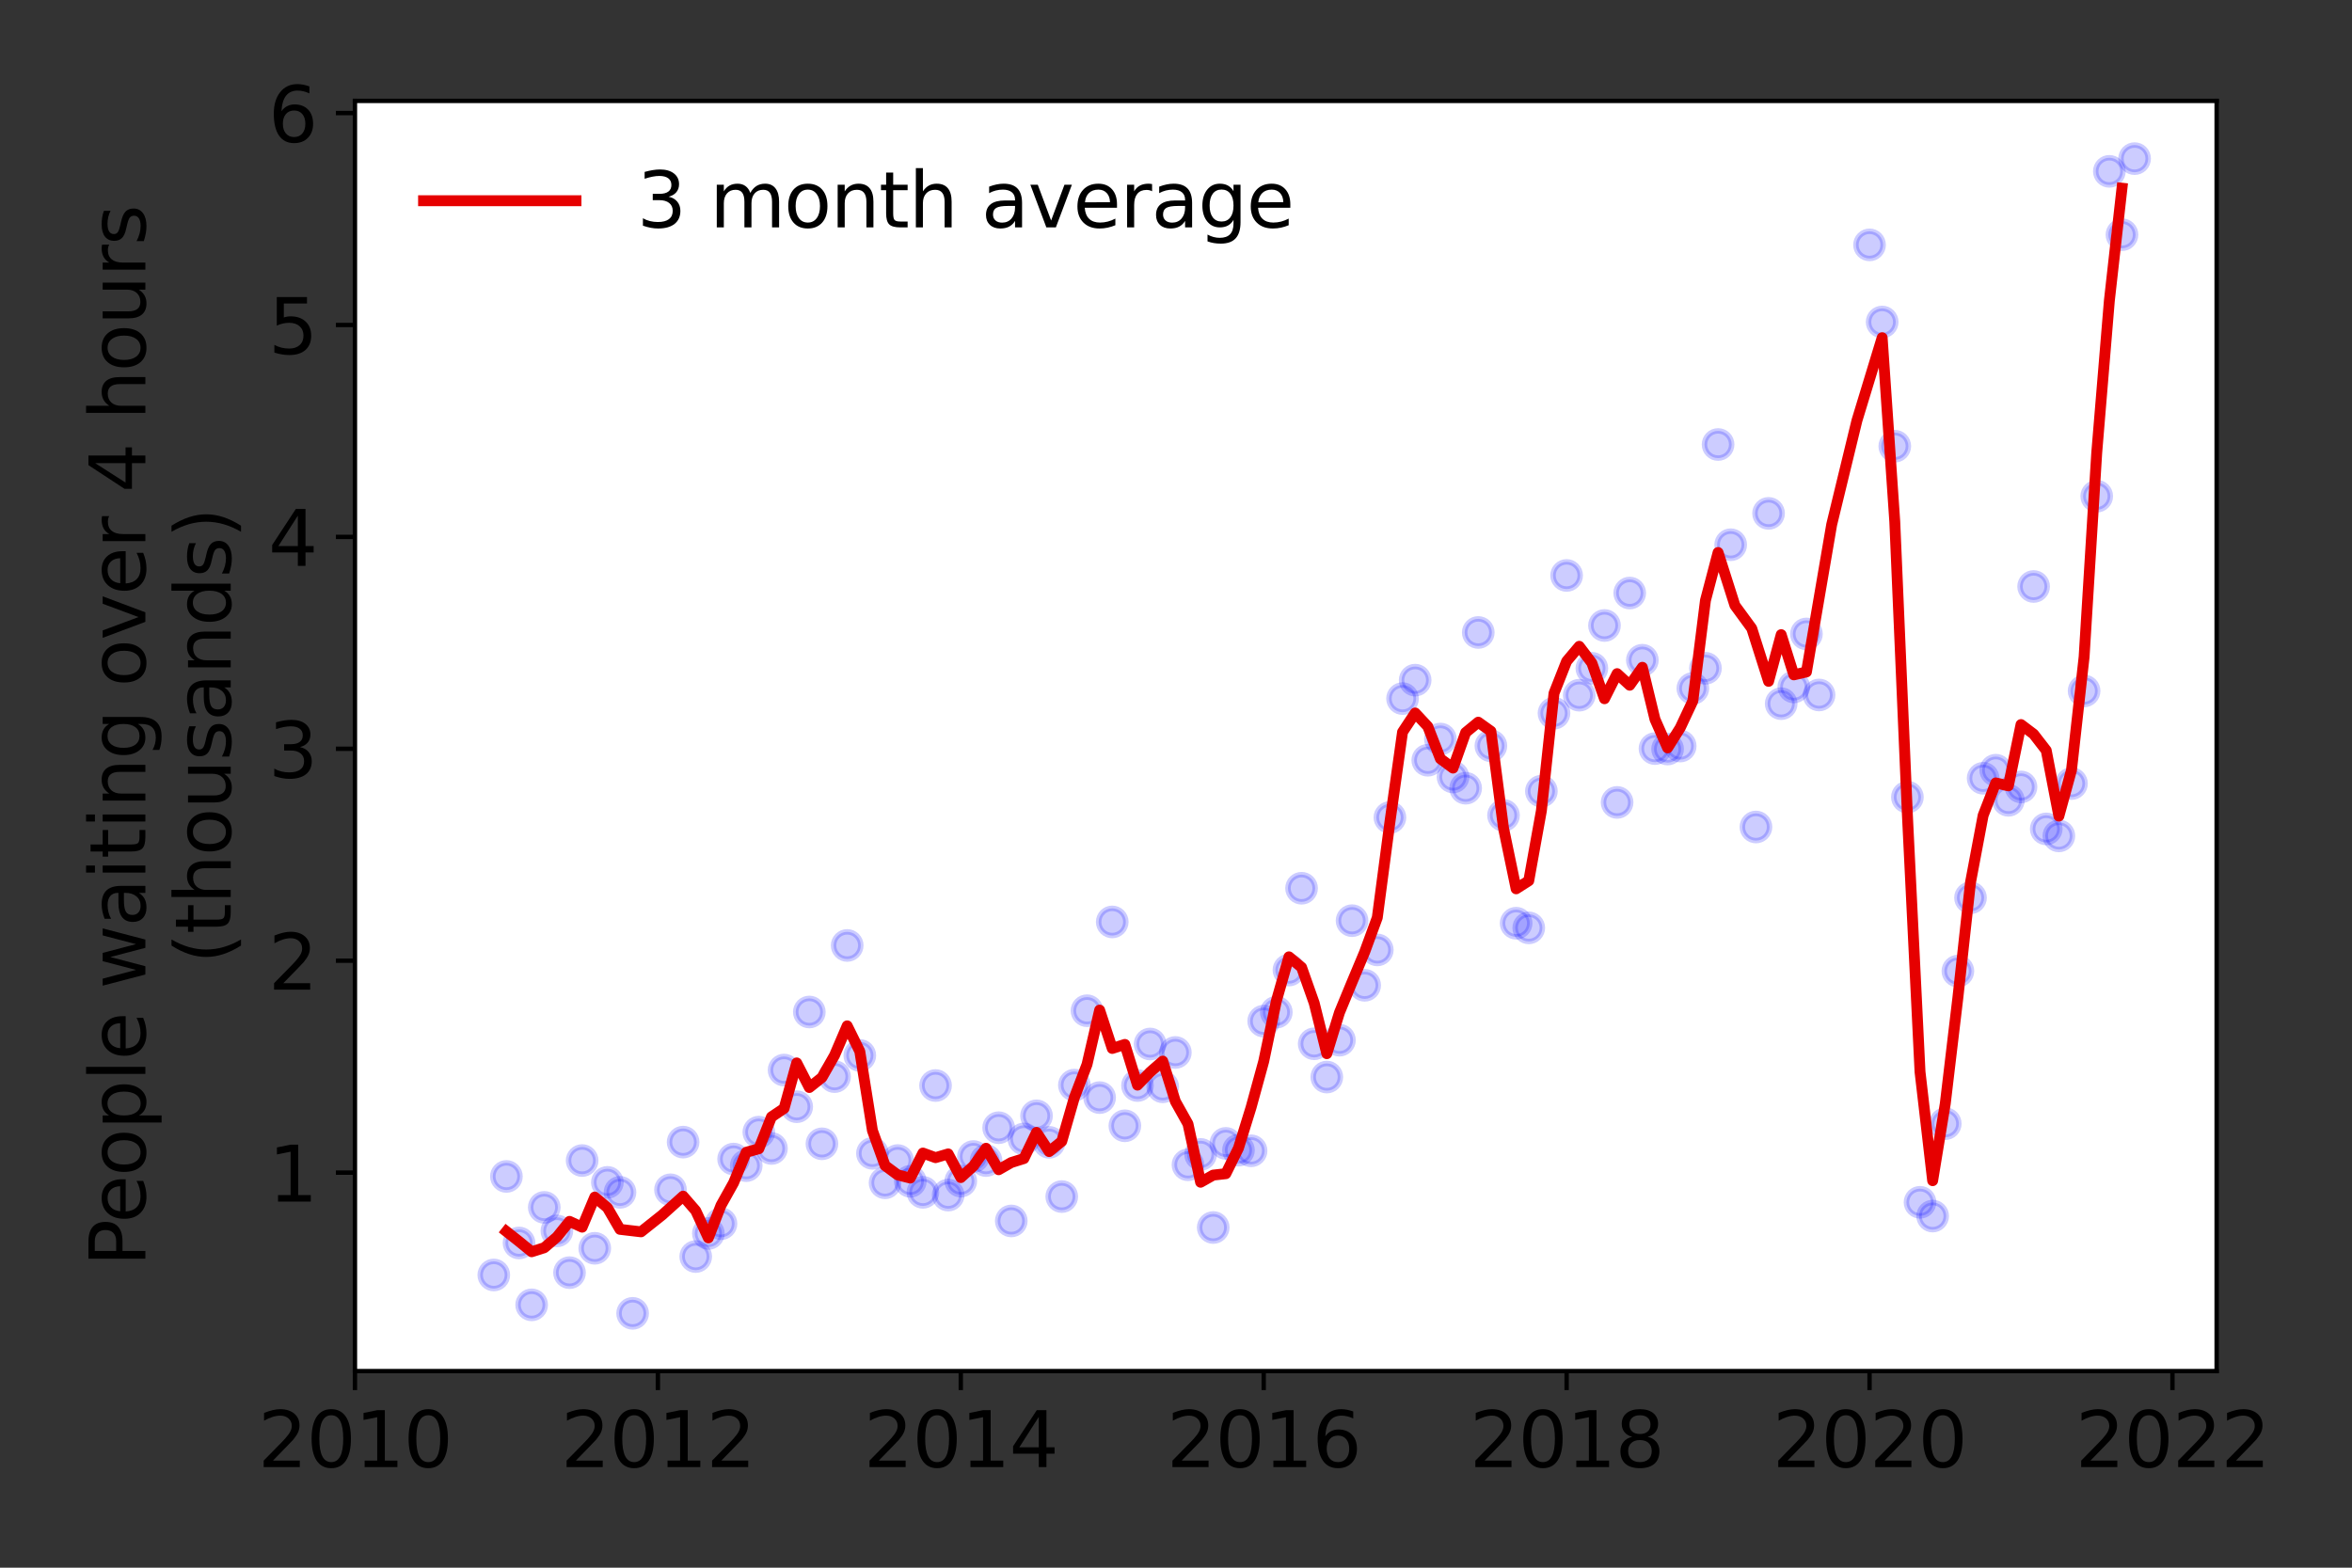 <?xml version="1.0" encoding="utf-8" standalone="no"?>
<!DOCTYPE svg PUBLIC "-//W3C//DTD SVG 1.1//EN"
  "http://www.w3.org/Graphics/SVG/1.1/DTD/svg11.dtd">
<svg height="288pt" version="1.1" viewBox="0 0 432 288" width="432pt" xmlns="http://www.w3.org/2000/svg" xmlns:xlink="http://www.w3.org/1999/xlink">
 <rect x="0" y="0" width="432" height="288" fill="#333333" stroke="none"/>
 <defs>
  <style type="text/css">*{stroke-linecap:butt;stroke-linejoin:round;}</style>
 </defs>
 <g id="figure_1">
  <g id="patch_1">
   <path d="M 0 288 
L 432 288 
L 432 0 
L 0 0 
z
" style="fill:none;"/>
  </g>
  <g id="axes_1">
   <g id="patch_2">
    <path d="M 65.195 251.88 
L 407.137 251.88 
L 407.137 18.536 
L 65.195 18.536 
z
" style="fill:#ffffff;"/>
   </g>
   <g id="matplotlib.axis_1">
    <g id="xtick_1">
     <g id="line2d_1">
      <defs>
       <path d="M 0 0 
L 0 3.5 
" id="m4a20d55f36" style="stroke:#000000;stroke-width:0.8;"/>
      </defs>
      <g>
       <use style="stroke:#000000;stroke-width:0.8;" x="65.195" xlink:href="#m4a20d55f36" y="251.88"/>
      </g>
     </g>
     <g id="text_1">
      <!-- 2010 -->
      <g transform="translate(47.38 269.518)scale(0.14 -0.14)">
       <defs>
        <path d="M 1228 531 
L 3431 531 
L 3431 0 
L 469 0 
L 469 531 
Q 828 903 1448 1529 
Q 2069 2156 2228 2338 
Q 2531 2678 2651 2914 
Q 2772 3150 2772 3378 
Q 2772 3750 2511 3984 
Q 2250 4219 1831 4219 
Q 1534 4219 1204 4116 
Q 875 4013 500 3803 
L 500 4441 
Q 881 4594 1212 4672 
Q 1544 4750 1819 4750 
Q 2544 4750 2975 4387 
Q 3406 4025 3406 3419 
Q 3406 3131 3298 2873 
Q 3191 2616 2906 2266 
Q 2828 2175 2409 1742 
Q 1991 1309 1228 531 
z
" id="DejaVuSans-32" transform="scale(0.016)"/>
        <path d="M 2034 4250 
Q 1547 4250 1301 3770 
Q 1056 3291 1056 2328 
Q 1056 1369 1301 889 
Q 1547 409 2034 409 
Q 2525 409 2770 889 
Q 3016 1369 3016 2328 
Q 3016 3291 2770 3770 
Q 2525 4250 2034 4250 
z
M 2034 4750 
Q 2819 4750 3233 4129 
Q 3647 3509 3647 2328 
Q 3647 1150 3233 529 
Q 2819 -91 2034 -91 
Q 1250 -91 836 529 
Q 422 1150 422 2328 
Q 422 3509 836 4129 
Q 1250 4750 2034 4750 
z
" id="DejaVuSans-30" transform="scale(0.016)"/>
        <path d="M 794 531 
L 1825 531 
L 1825 4091 
L 703 3866 
L 703 4441 
L 1819 4666 
L 2450 4666 
L 2450 531 
L 3481 531 
L 3481 0 
L 794 0 
L 794 531 
z
" id="DejaVuSans-31" transform="scale(0.016)"/>
       </defs>
       <use xlink:href="#DejaVuSans-32"/>
       <use x="63.623" xlink:href="#DejaVuSans-30"/>
       <use x="127.246" xlink:href="#DejaVuSans-31"/>
       <use x="190.869" xlink:href="#DejaVuSans-30"/>
      </g>
     </g>
    </g>
    <g id="xtick_2">
     <g id="line2d_2">
      <g>
       <use style="stroke:#000000;stroke-width:0.8;" x="120.833" xlink:href="#m4a20d55f36" y="251.88"/>
      </g>
     </g>
     <g id="text_2">
      <!-- 2012 -->
      <g transform="translate(103.018 269.518)scale(0.14 -0.14)">
       <use xlink:href="#DejaVuSans-32"/>
       <use x="63.623" xlink:href="#DejaVuSans-30"/>
       <use x="127.246" xlink:href="#DejaVuSans-31"/>
       <use x="190.869" xlink:href="#DejaVuSans-32"/>
      </g>
     </g>
    </g>
    <g id="xtick_3">
     <g id="line2d_3">
      <g>
       <use style="stroke:#000000;stroke-width:0.8;" x="176.471" xlink:href="#m4a20d55f36" y="251.88"/>
      </g>
     </g>
     <g id="text_3">
      <!-- 2014 -->
      <g transform="translate(158.656 269.518)scale(0.14 -0.14)">
       <defs>
        <path d="M 2419 4116 
L 825 1625 
L 2419 1625 
L 2419 4116 
z
M 2253 4666 
L 3047 4666 
L 3047 1625 
L 3713 1625 
L 3713 1100 
L 3047 1100 
L 3047 0 
L 2419 0 
L 2419 1100 
L 313 1100 
L 313 1709 
L 2253 4666 
z
" id="DejaVuSans-34" transform="scale(0.016)"/>
       </defs>
       <use xlink:href="#DejaVuSans-32"/>
       <use x="63.623" xlink:href="#DejaVuSans-30"/>
       <use x="127.246" xlink:href="#DejaVuSans-31"/>
       <use x="190.869" xlink:href="#DejaVuSans-34"/>
      </g>
     </g>
    </g>
    <g id="xtick_4">
     <g id="line2d_4">
      <g>
       <use style="stroke:#000000;stroke-width:0.8;" x="232.109" xlink:href="#m4a20d55f36" y="251.88"/>
      </g>
     </g>
     <g id="text_4">
      <!-- 2016 -->
      <g transform="translate(214.294 269.518)scale(0.14 -0.14)">
       <defs>
        <path d="M 2113 2584 
Q 1688 2584 1439 2293 
Q 1191 2003 1191 1497 
Q 1191 994 1439 701 
Q 1688 409 2113 409 
Q 2538 409 2786 701 
Q 3034 994 3034 1497 
Q 3034 2003 2786 2293 
Q 2538 2584 2113 2584 
z
M 3366 4563 
L 3366 3988 
Q 3128 4100 2886 4159 
Q 2644 4219 2406 4219 
Q 1781 4219 1451 3797 
Q 1122 3375 1075 2522 
Q 1259 2794 1537 2939 
Q 1816 3084 2150 3084 
Q 2853 3084 3261 2657 
Q 3669 2231 3669 1497 
Q 3669 778 3244 343 
Q 2819 -91 2113 -91 
Q 1303 -91 875 529 
Q 447 1150 447 2328 
Q 447 3434 972 4092 
Q 1497 4750 2381 4750 
Q 2619 4750 2861 4703 
Q 3103 4656 3366 4563 
z
" id="DejaVuSans-36" transform="scale(0.016)"/>
       </defs>
       <use xlink:href="#DejaVuSans-32"/>
       <use x="63.623" xlink:href="#DejaVuSans-30"/>
       <use x="127.246" xlink:href="#DejaVuSans-31"/>
       <use x="190.869" xlink:href="#DejaVuSans-36"/>
      </g>
     </g>
    </g>
    <g id="xtick_5">
     <g id="line2d_5">
      <g>
       <use style="stroke:#000000;stroke-width:0.8;" x="287.747" xlink:href="#m4a20d55f36" y="251.88"/>
      </g>
     </g>
     <g id="text_5">
      <!-- 2018 -->
      <g transform="translate(269.932 269.518)scale(0.14 -0.14)">
       <defs>
        <path d="M 2034 2216 
Q 1584 2216 1326 1975 
Q 1069 1734 1069 1313 
Q 1069 891 1326 650 
Q 1584 409 2034 409 
Q 2484 409 2743 651 
Q 3003 894 3003 1313 
Q 3003 1734 2745 1975 
Q 2488 2216 2034 2216 
z
M 1403 2484 
Q 997 2584 770 2862 
Q 544 3141 544 3541 
Q 544 4100 942 4425 
Q 1341 4750 2034 4750 
Q 2731 4750 3128 4425 
Q 3525 4100 3525 3541 
Q 3525 3141 3298 2862 
Q 3072 2584 2669 2484 
Q 3125 2378 3379 2068 
Q 3634 1759 3634 1313 
Q 3634 634 3220 271 
Q 2806 -91 2034 -91 
Q 1263 -91 848 271 
Q 434 634 434 1313 
Q 434 1759 690 2068 
Q 947 2378 1403 2484 
z
M 1172 3481 
Q 1172 3119 1398 2916 
Q 1625 2713 2034 2713 
Q 2441 2713 2670 2916 
Q 2900 3119 2900 3481 
Q 2900 3844 2670 4047 
Q 2441 4250 2034 4250 
Q 1625 4250 1398 4047 
Q 1172 3844 1172 3481 
z
" id="DejaVuSans-38" transform="scale(0.016)"/>
       </defs>
       <use xlink:href="#DejaVuSans-32"/>
       <use x="63.623" xlink:href="#DejaVuSans-30"/>
       <use x="127.246" xlink:href="#DejaVuSans-31"/>
       <use x="190.869" xlink:href="#DejaVuSans-38"/>
      </g>
     </g>
    </g>
    <g id="xtick_6">
     <g id="line2d_6">
      <g>
       <use style="stroke:#000000;stroke-width:0.8;" x="343.385" xlink:href="#m4a20d55f36" y="251.88"/>
      </g>
     </g>
     <g id="text_6">
      <!-- 2020 -->
      <g transform="translate(325.57 269.518)scale(0.14 -0.14)">
       <use xlink:href="#DejaVuSans-32"/>
       <use x="63.623" xlink:href="#DejaVuSans-30"/>
       <use x="127.246" xlink:href="#DejaVuSans-32"/>
       <use x="190.869" xlink:href="#DejaVuSans-30"/>
      </g>
     </g>
    </g>
    <g id="xtick_7">
     <g id="line2d_7">
      <g>
       <use style="stroke:#000000;stroke-width:0.8;" x="399.023" xlink:href="#m4a20d55f36" y="251.88"/>
      </g>
     </g>
     <g id="text_7">
      <!-- 2022 -->
      <g transform="translate(381.208 269.518)scale(0.14 -0.14)">
       <use xlink:href="#DejaVuSans-32"/>
       <use x="63.623" xlink:href="#DejaVuSans-30"/>
       <use x="127.246" xlink:href="#DejaVuSans-32"/>
       <use x="190.869" xlink:href="#DejaVuSans-32"/>
      </g>
     </g>
    </g>
   </g>
   <g id="matplotlib.axis_2">
    <g id="ytick_1">
     <g id="line2d_8">
      <defs>
       <path d="M 0 0 
L -3.5 0 
" id="me41d55601b" style="stroke:#000000;stroke-width:0.8;"/>
      </defs>
      <g>
       <use style="stroke:#000000;stroke-width:0.8;" x="65.195" xlink:href="#me41d55601b" y="215.424"/>
      </g>
     </g>
     <g id="text_8">
      <!-- 1 -->
      <g transform="translate(49.288 220.743)scale(0.14 -0.14)">
       <use xlink:href="#DejaVuSans-31"/>
      </g>
     </g>
    </g>
    <g id="ytick_2">
     <g id="line2d_9">
      <g>
       <use style="stroke:#000000;stroke-width:0.8;" x="65.195" xlink:href="#me41d55601b" y="176.493"/>
      </g>
     </g>
     <g id="text_9">
      <!-- 2 -->
      <g transform="translate(49.288 181.812)scale(0.14 -0.14)">
       <use xlink:href="#DejaVuSans-32"/>
      </g>
     </g>
    </g>
    <g id="ytick_3">
     <g id="line2d_10">
      <g>
       <use style="stroke:#000000;stroke-width:0.8;" x="65.195" xlink:href="#me41d55601b" y="137.563"/>
      </g>
     </g>
     <g id="text_10">
      <!-- 3 -->
      <g transform="translate(49.288 142.882)scale(0.14 -0.14)">
       <defs>
        <path d="M 2597 2516 
Q 3050 2419 3304 2112 
Q 3559 1806 3559 1356 
Q 3559 666 3084 287 
Q 2609 -91 1734 -91 
Q 1441 -91 1130 -33 
Q 819 25 488 141 
L 488 750 
Q 750 597 1062 519 
Q 1375 441 1716 441 
Q 2309 441 2620 675 
Q 2931 909 2931 1356 
Q 2931 1769 2642 2001 
Q 2353 2234 1838 2234 
L 1294 2234 
L 1294 2753 
L 1863 2753 
Q 2328 2753 2575 2939 
Q 2822 3125 2822 3475 
Q 2822 3834 2567 4026 
Q 2313 4219 1838 4219 
Q 1578 4219 1281 4162 
Q 984 4106 628 3988 
L 628 4550 
Q 988 4650 1302 4700 
Q 1616 4750 1894 4750 
Q 2613 4750 3031 4423 
Q 3450 4097 3450 3541 
Q 3450 3153 3228 2886 
Q 3006 2619 2597 2516 
z
" id="DejaVuSans-33" transform="scale(0.016)"/>
       </defs>
       <use xlink:href="#DejaVuSans-33"/>
      </g>
     </g>
    </g>
    <g id="ytick_4">
     <g id="line2d_11">
      <g>
       <use style="stroke:#000000;stroke-width:0.8;" x="65.195" xlink:href="#me41d55601b" y="98.633"/>
      </g>
     </g>
     <g id="text_11">
      <!-- 4 -->
      <g transform="translate(49.288 103.952)scale(0.14 -0.14)">
       <use xlink:href="#DejaVuSans-34"/>
      </g>
     </g>
    </g>
    <g id="ytick_5">
     <g id="line2d_12">
      <g>
       <use style="stroke:#000000;stroke-width:0.8;" x="65.195" xlink:href="#me41d55601b" y="59.703"/>
      </g>
     </g>
     <g id="text_12">
      <!-- 5 -->
      <g transform="translate(49.288 65.022)scale(0.14 -0.14)">
       <defs>
        <path d="M 691 4666 
L 3169 4666 
L 3169 4134 
L 1269 4134 
L 1269 2991 
Q 1406 3038 1543 3061 
Q 1681 3084 1819 3084 
Q 2600 3084 3056 2656 
Q 3513 2228 3513 1497 
Q 3513 744 3044 326 
Q 2575 -91 1722 -91 
Q 1428 -91 1123 -41 
Q 819 9 494 109 
L 494 744 
Q 775 591 1075 516 
Q 1375 441 1709 441 
Q 2250 441 2565 725 
Q 2881 1009 2881 1497 
Q 2881 1984 2565 2268 
Q 2250 2553 1709 2553 
Q 1456 2553 1204 2497 
Q 953 2441 691 2322 
L 691 4666 
z
" id="DejaVuSans-35" transform="scale(0.016)"/>
       </defs>
       <use xlink:href="#DejaVuSans-35"/>
      </g>
     </g>
    </g>
    <g id="ytick_6">
     <g id="line2d_13">
      <g>
       <use style="stroke:#000000;stroke-width:0.8;" x="65.195" xlink:href="#me41d55601b" y="20.772"/>
      </g>
     </g>
     <g id="text_13">
      <!-- 6 -->
      <g transform="translate(49.288 26.091)scale(0.14 -0.14)">
       <use xlink:href="#DejaVuSans-36"/>
      </g>
     </g>
    </g>
    <g id="text_14">
     <!-- People waiting over 4 hours -->
     <g transform="translate(26.699 232.633)rotate(-90)scale(0.14 -0.14)">
      <defs>
       <path d="M 1259 4147 
L 1259 2394 
L 2053 2394 
Q 2494 2394 2734 2622 
Q 2975 2850 2975 3272 
Q 2975 3691 2734 3919 
Q 2494 4147 2053 4147 
L 1259 4147 
z
M 628 4666 
L 2053 4666 
Q 2838 4666 3239 4311 
Q 3641 3956 3641 3272 
Q 3641 2581 3239 2228 
Q 2838 1875 2053 1875 
L 1259 1875 
L 1259 0 
L 628 0 
L 628 4666 
z
" id="DejaVuSans-50" transform="scale(0.016)"/>
       <path d="M 3597 1894 
L 3597 1613 
L 953 1613 
Q 991 1019 1311 708 
Q 1631 397 2203 397 
Q 2534 397 2845 478 
Q 3156 559 3463 722 
L 3463 178 
Q 3153 47 2828 -22 
Q 2503 -91 2169 -91 
Q 1331 -91 842 396 
Q 353 884 353 1716 
Q 353 2575 817 3079 
Q 1281 3584 2069 3584 
Q 2775 3584 3186 3129 
Q 3597 2675 3597 1894 
z
M 3022 2063 
Q 3016 2534 2758 2815 
Q 2500 3097 2075 3097 
Q 1594 3097 1305 2825 
Q 1016 2553 972 2059 
L 3022 2063 
z
" id="DejaVuSans-65" transform="scale(0.016)"/>
       <path d="M 1959 3097 
Q 1497 3097 1228 2736 
Q 959 2375 959 1747 
Q 959 1119 1226 758 
Q 1494 397 1959 397 
Q 2419 397 2687 759 
Q 2956 1122 2956 1747 
Q 2956 2369 2687 2733 
Q 2419 3097 1959 3097 
z
M 1959 3584 
Q 2709 3584 3137 3096 
Q 3566 2609 3566 1747 
Q 3566 888 3137 398 
Q 2709 -91 1959 -91 
Q 1206 -91 779 398 
Q 353 888 353 1747 
Q 353 2609 779 3096 
Q 1206 3584 1959 3584 
z
" id="DejaVuSans-6f" transform="scale(0.016)"/>
       <path d="M 1159 525 
L 1159 -1331 
L 581 -1331 
L 581 3500 
L 1159 3500 
L 1159 2969 
Q 1341 3281 1617 3432 
Q 1894 3584 2278 3584 
Q 2916 3584 3314 3078 
Q 3713 2572 3713 1747 
Q 3713 922 3314 415 
Q 2916 -91 2278 -91 
Q 1894 -91 1617 61 
Q 1341 213 1159 525 
z
M 3116 1747 
Q 3116 2381 2855 2742 
Q 2594 3103 2138 3103 
Q 1681 3103 1420 2742 
Q 1159 2381 1159 1747 
Q 1159 1113 1420 752 
Q 1681 391 2138 391 
Q 2594 391 2855 752 
Q 3116 1113 3116 1747 
z
" id="DejaVuSans-70" transform="scale(0.016)"/>
       <path d="M 603 4863 
L 1178 4863 
L 1178 0 
L 603 0 
L 603 4863 
z
" id="DejaVuSans-6c" transform="scale(0.016)"/>
       <path id="DejaVuSans-20" transform="scale(0.016)"/>
       <path d="M 269 3500 
L 844 3500 
L 1563 769 
L 2278 3500 
L 2956 3500 
L 3675 769 
L 4391 3500 
L 4966 3500 
L 4050 0 
L 3372 0 
L 2619 2869 
L 1863 0 
L 1184 0 
L 269 3500 
z
" id="DejaVuSans-77" transform="scale(0.016)"/>
       <path d="M 2194 1759 
Q 1497 1759 1228 1600 
Q 959 1441 959 1056 
Q 959 750 1161 570 
Q 1363 391 1709 391 
Q 2188 391 2477 730 
Q 2766 1069 2766 1631 
L 2766 1759 
L 2194 1759 
z
M 3341 1997 
L 3341 0 
L 2766 0 
L 2766 531 
Q 2569 213 2275 61 
Q 1981 -91 1556 -91 
Q 1019 -91 701 211 
Q 384 513 384 1019 
Q 384 1609 779 1909 
Q 1175 2209 1959 2209 
L 2766 2209 
L 2766 2266 
Q 2766 2663 2505 2880 
Q 2244 3097 1772 3097 
Q 1472 3097 1187 3025 
Q 903 2953 641 2809 
L 641 3341 
Q 956 3463 1253 3523 
Q 1550 3584 1831 3584 
Q 2591 3584 2966 3190 
Q 3341 2797 3341 1997 
z
" id="DejaVuSans-61" transform="scale(0.016)"/>
       <path d="M 603 3500 
L 1178 3500 
L 1178 0 
L 603 0 
L 603 3500 
z
M 603 4863 
L 1178 4863 
L 1178 4134 
L 603 4134 
L 603 4863 
z
" id="DejaVuSans-69" transform="scale(0.016)"/>
       <path d="M 1172 4494 
L 1172 3500 
L 2356 3500 
L 2356 3053 
L 1172 3053 
L 1172 1153 
Q 1172 725 1289 603 
Q 1406 481 1766 481 
L 2356 481 
L 2356 0 
L 1766 0 
Q 1100 0 847 248 
Q 594 497 594 1153 
L 594 3053 
L 172 3053 
L 172 3500 
L 594 3500 
L 594 4494 
L 1172 4494 
z
" id="DejaVuSans-74" transform="scale(0.016)"/>
       <path d="M 3513 2113 
L 3513 0 
L 2938 0 
L 2938 2094 
Q 2938 2591 2744 2837 
Q 2550 3084 2163 3084 
Q 1697 3084 1428 2787 
Q 1159 2491 1159 1978 
L 1159 0 
L 581 0 
L 581 3500 
L 1159 3500 
L 1159 2956 
Q 1366 3272 1645 3428 
Q 1925 3584 2291 3584 
Q 2894 3584 3203 3211 
Q 3513 2838 3513 2113 
z
" id="DejaVuSans-6e" transform="scale(0.016)"/>
       <path d="M 2906 1791 
Q 2906 2416 2648 2759 
Q 2391 3103 1925 3103 
Q 1463 3103 1205 2759 
Q 947 2416 947 1791 
Q 947 1169 1205 825 
Q 1463 481 1925 481 
Q 2391 481 2648 825 
Q 2906 1169 2906 1791 
z
M 3481 434 
Q 3481 -459 3084 -895 
Q 2688 -1331 1869 -1331 
Q 1566 -1331 1297 -1286 
Q 1028 -1241 775 -1147 
L 775 -588 
Q 1028 -725 1275 -790 
Q 1522 -856 1778 -856 
Q 2344 -856 2625 -561 
Q 2906 -266 2906 331 
L 2906 616 
Q 2728 306 2450 153 
Q 2172 0 1784 0 
Q 1141 0 747 490 
Q 353 981 353 1791 
Q 353 2603 747 3093 
Q 1141 3584 1784 3584 
Q 2172 3584 2450 3431 
Q 2728 3278 2906 2969 
L 2906 3500 
L 3481 3500 
L 3481 434 
z
" id="DejaVuSans-67" transform="scale(0.016)"/>
       <path d="M 191 3500 
L 800 3500 
L 1894 563 
L 2988 3500 
L 3597 3500 
L 2284 0 
L 1503 0 
L 191 3500 
z
" id="DejaVuSans-76" transform="scale(0.016)"/>
       <path d="M 2631 2963 
Q 2534 3019 2420 3045 
Q 2306 3072 2169 3072 
Q 1681 3072 1420 2755 
Q 1159 2438 1159 1844 
L 1159 0 
L 581 0 
L 581 3500 
L 1159 3500 
L 1159 2956 
Q 1341 3275 1631 3429 
Q 1922 3584 2338 3584 
Q 2397 3584 2469 3576 
Q 2541 3569 2628 3553 
L 2631 2963 
z
" id="DejaVuSans-72" transform="scale(0.016)"/>
       <path d="M 3513 2113 
L 3513 0 
L 2938 0 
L 2938 2094 
Q 2938 2591 2744 2837 
Q 2550 3084 2163 3084 
Q 1697 3084 1428 2787 
Q 1159 2491 1159 1978 
L 1159 0 
L 581 0 
L 581 4863 
L 1159 4863 
L 1159 2956 
Q 1366 3272 1645 3428 
Q 1925 3584 2291 3584 
Q 2894 3584 3203 3211 
Q 3513 2838 3513 2113 
z
" id="DejaVuSans-68" transform="scale(0.016)"/>
       <path d="M 544 1381 
L 544 3500 
L 1119 3500 
L 1119 1403 
Q 1119 906 1312 657 
Q 1506 409 1894 409 
Q 2359 409 2629 706 
Q 2900 1003 2900 1516 
L 2900 3500 
L 3475 3500 
L 3475 0 
L 2900 0 
L 2900 538 
Q 2691 219 2414 64 
Q 2138 -91 1772 -91 
Q 1169 -91 856 284 
Q 544 659 544 1381 
z
M 1991 3584 
L 1991 3584 
z
" id="DejaVuSans-75" transform="scale(0.016)"/>
       <path d="M 2834 3397 
L 2834 2853 
Q 2591 2978 2328 3040 
Q 2066 3103 1784 3103 
Q 1356 3103 1142 2972 
Q 928 2841 928 2578 
Q 928 2378 1081 2264 
Q 1234 2150 1697 2047 
L 1894 2003 
Q 2506 1872 2764 1633 
Q 3022 1394 3022 966 
Q 3022 478 2636 193 
Q 2250 -91 1575 -91 
Q 1294 -91 989 -36 
Q 684 19 347 128 
L 347 722 
Q 666 556 975 473 
Q 1284 391 1588 391 
Q 1994 391 2212 530 
Q 2431 669 2431 922 
Q 2431 1156 2273 1281 
Q 2116 1406 1581 1522 
L 1381 1569 
Q 847 1681 609 1914 
Q 372 2147 372 2553 
Q 372 3047 722 3315 
Q 1072 3584 1716 3584 
Q 2034 3584 2315 3537 
Q 2597 3491 2834 3397 
z
" id="DejaVuSans-73" transform="scale(0.016)"/>
      </defs>
      <use xlink:href="#DejaVuSans-50"/>
      <use x="56.678" xlink:href="#DejaVuSans-65"/>
      <use x="118.201" xlink:href="#DejaVuSans-6f"/>
      <use x="179.383" xlink:href="#DejaVuSans-70"/>
      <use x="242.859" xlink:href="#DejaVuSans-6c"/>
      <use x="270.643" xlink:href="#DejaVuSans-65"/>
      <use x="332.166" xlink:href="#DejaVuSans-20"/>
      <use x="363.953" xlink:href="#DejaVuSans-77"/>
      <use x="445.74" xlink:href="#DejaVuSans-61"/>
      <use x="507.02" xlink:href="#DejaVuSans-69"/>
      <use x="534.803" xlink:href="#DejaVuSans-74"/>
      <use x="574.012" xlink:href="#DejaVuSans-69"/>
      <use x="601.795" xlink:href="#DejaVuSans-6e"/>
      <use x="665.174" xlink:href="#DejaVuSans-67"/>
      <use x="728.65" xlink:href="#DejaVuSans-20"/>
      <use x="760.438" xlink:href="#DejaVuSans-6f"/>
      <use x="821.619" xlink:href="#DejaVuSans-76"/>
      <use x="880.799" xlink:href="#DejaVuSans-65"/>
      <use x="942.322" xlink:href="#DejaVuSans-72"/>
      <use x="983.436" xlink:href="#DejaVuSans-20"/>
      <use x="1015.223" xlink:href="#DejaVuSans-34"/>
      <use x="1078.846" xlink:href="#DejaVuSans-20"/>
      <use x="1110.633" xlink:href="#DejaVuSans-68"/>
      <use x="1174.012" xlink:href="#DejaVuSans-6f"/>
      <use x="1235.193" xlink:href="#DejaVuSans-75"/>
      <use x="1298.572" xlink:href="#DejaVuSans-72"/>
      <use x="1339.686" xlink:href="#DejaVuSans-73"/>
     </g>
     <!-- (thousands) -->
     <g transform="translate(42.376 177.033)rotate(-90)scale(0.14 -0.14)">
      <defs>
       <path d="M 1984 4856 
Q 1566 4138 1362 3434 
Q 1159 2731 1159 2009 
Q 1159 1288 1364 580 
Q 1569 -128 1984 -844 
L 1484 -844 
Q 1016 -109 783 600 
Q 550 1309 550 2009 
Q 550 2706 781 3412 
Q 1013 4119 1484 4856 
L 1984 4856 
z
" id="DejaVuSans-28" transform="scale(0.016)"/>
       <path d="M 2906 2969 
L 2906 4863 
L 3481 4863 
L 3481 0 
L 2906 0 
L 2906 525 
Q 2725 213 2448 61 
Q 2172 -91 1784 -91 
Q 1150 -91 751 415 
Q 353 922 353 1747 
Q 353 2572 751 3078 
Q 1150 3584 1784 3584 
Q 2172 3584 2448 3432 
Q 2725 3281 2906 2969 
z
M 947 1747 
Q 947 1113 1208 752 
Q 1469 391 1925 391 
Q 2381 391 2643 752 
Q 2906 1113 2906 1747 
Q 2906 2381 2643 2742 
Q 2381 3103 1925 3103 
Q 1469 3103 1208 2742 
Q 947 2381 947 1747 
z
" id="DejaVuSans-64" transform="scale(0.016)"/>
       <path d="M 513 4856 
L 1013 4856 
Q 1481 4119 1714 3412 
Q 1947 2706 1947 2009 
Q 1947 1309 1714 600 
Q 1481 -109 1013 -844 
L 513 -844 
Q 928 -128 1133 580 
Q 1338 1288 1338 2009 
Q 1338 2731 1133 3434 
Q 928 4138 513 4856 
z
" id="DejaVuSans-29" transform="scale(0.016)"/>
      </defs>
      <use xlink:href="#DejaVuSans-28"/>
      <use x="39.014" xlink:href="#DejaVuSans-74"/>
      <use x="78.223" xlink:href="#DejaVuSans-68"/>
      <use x="141.602" xlink:href="#DejaVuSans-6f"/>
      <use x="202.783" xlink:href="#DejaVuSans-75"/>
      <use x="266.162" xlink:href="#DejaVuSans-73"/>
      <use x="318.262" xlink:href="#DejaVuSans-61"/>
      <use x="379.541" xlink:href="#DejaVuSans-6e"/>
      <use x="442.92" xlink:href="#DejaVuSans-64"/>
      <use x="506.396" xlink:href="#DejaVuSans-73"/>
      <use x="558.496" xlink:href="#DejaVuSans-29"/>
     </g>
    </g>
   </g>
   <g id="line2d_14">
    <defs>
     <path d="M 0 2.5 
C 0.663 2.5 1.299 2.237 1.768 1.768 
C 2.237 1.299 2.5 0.663 2.5 0 
C 2.5 -0.663 2.237 -1.299 1.768 -1.768 
C 1.299 -2.237 0.663 -2.5 0 -2.5 
C -0.663 -2.5 -1.299 -2.237 -1.768 -1.768 
C -2.237 -1.299 -2.5 -0.663 -2.5 0 
C -2.5 0.663 -2.237 1.299 -1.768 1.768 
C -1.299 2.237 -0.663 2.5 0 2.5 
z
" id="me8ed6f8cfd" style="stroke:#0000ff;stroke-opacity:0.2;"/>
    </defs>
    <g clip-path="url(#p79f5b79934)">
     <use style="fill:#0000ff;fill-opacity:0.2;stroke:#0000ff;stroke-opacity:0.2;" x="392.068" xlink:href="#me8ed6f8cfd" y="29.142"/>
     <use style="fill:#0000ff;fill-opacity:0.2;stroke:#0000ff;stroke-opacity:0.2;" x="389.75" xlink:href="#me8ed6f8cfd" y="43.118"/>
     <use style="fill:#0000ff;fill-opacity:0.2;stroke:#0000ff;stroke-opacity:0.2;" x="387.432" xlink:href="#me8ed6f8cfd" y="31.478"/>
     <use style="fill:#0000ff;fill-opacity:0.2;stroke:#0000ff;stroke-opacity:0.2;" x="385.114" xlink:href="#me8ed6f8cfd" y="91.158"/>
     <use style="fill:#0000ff;fill-opacity:0.2;stroke:#0000ff;stroke-opacity:0.2;" x="382.795" xlink:href="#me8ed6f8cfd" y="126.935"/>
     <use style="fill:#0000ff;fill-opacity:0.2;stroke:#0000ff;stroke-opacity:0.2;" x="380.477" xlink:href="#me8ed6f8cfd" y="143.948"/>
     <use style="fill:#0000ff;fill-opacity:0.2;stroke:#0000ff;stroke-opacity:0.2;" x="378.159" xlink:href="#me8ed6f8cfd" y="153.564"/>
     <use style="fill:#0000ff;fill-opacity:0.2;stroke:#0000ff;stroke-opacity:0.2;" x="375.841" xlink:href="#me8ed6f8cfd" y="152.279"/>
     <use style="fill:#0000ff;fill-opacity:0.2;stroke:#0000ff;stroke-opacity:0.2;" x="373.522" xlink:href="#me8ed6f8cfd" y="107.743"/>
     <use style="fill:#0000ff;fill-opacity:0.2;stroke:#0000ff;stroke-opacity:0.2;" x="371.204" xlink:href="#me8ed6f8cfd" y="144.571"/>
     <use style="fill:#0000ff;fill-opacity:0.2;stroke:#0000ff;stroke-opacity:0.2;" x="368.886" xlink:href="#me8ed6f8cfd" y="147.023"/>
     <use style="fill:#0000ff;fill-opacity:0.2;stroke:#0000ff;stroke-opacity:0.2;" x="366.568" xlink:href="#me8ed6f8cfd" y="141.495"/>
     <use style="fill:#0000ff;fill-opacity:0.2;stroke:#0000ff;stroke-opacity:0.2;" x="364.249" xlink:href="#me8ed6f8cfd" y="142.975"/>
     <use style="fill:#0000ff;fill-opacity:0.2;stroke:#0000ff;stroke-opacity:0.2;" x="361.931" xlink:href="#me8ed6f8cfd" y="164.931"/>
     <use style="fill:#0000ff;fill-opacity:0.2;stroke:#0000ff;stroke-opacity:0.2;" x="359.613" xlink:href="#me8ed6f8cfd" y="178.401"/>
     <use style="fill:#0000ff;fill-opacity:0.2;stroke:#0000ff;stroke-opacity:0.2;" x="357.295" xlink:href="#me8ed6f8cfd" y="206.431"/>
     <use style="fill:#0000ff;fill-opacity:0.2;stroke:#0000ff;stroke-opacity:0.2;" x="354.976" xlink:href="#me8ed6f8cfd" y="223.404"/>
     <use style="fill:#0000ff;fill-opacity:0.2;stroke:#0000ff;stroke-opacity:0.2;" x="352.658" xlink:href="#me8ed6f8cfd" y="220.874"/>
     <use style="fill:#0000ff;fill-opacity:0.2;stroke:#0000ff;stroke-opacity:0.2;" x="350.34" xlink:href="#me8ed6f8cfd" y="146.439"/>
     <use style="fill:#0000ff;fill-opacity:0.2;stroke:#0000ff;stroke-opacity:0.2;" x="348.022" xlink:href="#me8ed6f8cfd" y="81.971"/>
     <use style="fill:#0000ff;fill-opacity:0.2;stroke:#0000ff;stroke-opacity:0.2;" x="345.703" xlink:href="#me8ed6f8cfd" y="59.158"/>
     <use style="fill:#0000ff;fill-opacity:0.2;stroke:#0000ff;stroke-opacity:0.2;" x="343.385" xlink:href="#me8ed6f8cfd" y="44.987"/>
     <use style="fill:#0000ff;fill-opacity:0.2;stroke:#0000ff;stroke-opacity:0.2;" x="334.112" xlink:href="#me8ed6f8cfd" y="127.675"/>
     <use style="fill:#0000ff;fill-opacity:0.2;stroke:#0000ff;stroke-opacity:0.2;" x="331.794" xlink:href="#me8ed6f8cfd" y="116.463"/>
     <use style="fill:#0000ff;fill-opacity:0.2;stroke:#0000ff;stroke-opacity:0.2;" x="329.476" xlink:href="#me8ed6f8cfd" y="126.196"/>
     <use style="fill:#0000ff;fill-opacity:0.2;stroke:#0000ff;stroke-opacity:0.2;" x="327.157" xlink:href="#me8ed6f8cfd" y="129.271"/>
     <use style="fill:#0000ff;fill-opacity:0.2;stroke:#0000ff;stroke-opacity:0.2;" x="324.839" xlink:href="#me8ed6f8cfd" y="94.312"/>
     <use style="fill:#0000ff;fill-opacity:0.2;stroke:#0000ff;stroke-opacity:0.2;" x="322.521" xlink:href="#me8ed6f8cfd" y="151.928"/>
     <use style="fill:#0000ff;fill-opacity:0.2;stroke:#0000ff;stroke-opacity:0.2;" x="317.884" xlink:href="#me8ed6f8cfd" y="100.073"/>
     <use style="fill:#0000ff;fill-opacity:0.2;stroke:#0000ff;stroke-opacity:0.2;" x="315.566" xlink:href="#me8ed6f8cfd" y="81.659"/>
     <use style="fill:#0000ff;fill-opacity:0.2;stroke:#0000ff;stroke-opacity:0.2;" x="313.248" xlink:href="#me8ed6f8cfd" y="122.77"/>
     <use style="fill:#0000ff;fill-opacity:0.2;stroke:#0000ff;stroke-opacity:0.2;" x="310.93" xlink:href="#me8ed6f8cfd" y="126.468"/>
     <use style="fill:#0000ff;fill-opacity:0.2;stroke:#0000ff;stroke-opacity:0.2;" x="308.611" xlink:href="#me8ed6f8cfd" y="137.057"/>
     <use style="fill:#0000ff;fill-opacity:0.2;stroke:#0000ff;stroke-opacity:0.2;" x="306.293" xlink:href="#me8ed6f8cfd" y="137.602"/>
     <use style="fill:#0000ff;fill-opacity:0.2;stroke:#0000ff;stroke-opacity:0.2;" x="303.975" xlink:href="#me8ed6f8cfd" y="137.524"/>
     <use style="fill:#0000ff;fill-opacity:0.2;stroke:#0000ff;stroke-opacity:0.2;" x="301.657" xlink:href="#me8ed6f8cfd" y="121.29"/>
     <use style="fill:#0000ff;fill-opacity:0.2;stroke:#0000ff;stroke-opacity:0.2;" x="299.338" xlink:href="#me8ed6f8cfd" y="108.949"/>
     <use style="fill:#0000ff;fill-opacity:0.2;stroke:#0000ff;stroke-opacity:0.2;" x="297.02" xlink:href="#me8ed6f8cfd" y="147.413"/>
     <use style="fill:#0000ff;fill-opacity:0.2;stroke:#0000ff;stroke-opacity:0.2;" x="294.702" xlink:href="#me8ed6f8cfd" y="114.906"/>
     <use style="fill:#0000ff;fill-opacity:0.2;stroke:#0000ff;stroke-opacity:0.2;" x="292.384" xlink:href="#me8ed6f8cfd" y="122.77"/>
     <use style="fill:#0000ff;fill-opacity:0.2;stroke:#0000ff;stroke-opacity:0.2;" x="290.065" xlink:href="#me8ed6f8cfd" y="127.714"/>
     <use style="fill:#0000ff;fill-opacity:0.2;stroke:#0000ff;stroke-opacity:0.2;" x="287.747" xlink:href="#me8ed6f8cfd" y="105.718"/>
     <use style="fill:#0000ff;fill-opacity:0.2;stroke:#0000ff;stroke-opacity:0.2;" x="285.429" xlink:href="#me8ed6f8cfd" y="131.023"/>
     <use style="fill:#0000ff;fill-opacity:0.2;stroke:#0000ff;stroke-opacity:0.2;" x="283.111" xlink:href="#me8ed6f8cfd" y="145.349"/>
     <use style="fill:#0000ff;fill-opacity:0.2;stroke:#0000ff;stroke-opacity:0.2;" x="280.792" xlink:href="#me8ed6f8cfd" y="170.459"/>
     <use style="fill:#0000ff;fill-opacity:0.2;stroke:#0000ff;stroke-opacity:0.2;" x="278.474" xlink:href="#me8ed6f8cfd" y="169.603"/>
     <use style="fill:#0000ff;fill-opacity:0.2;stroke:#0000ff;stroke-opacity:0.2;" x="276.156" xlink:href="#me8ed6f8cfd" y="149.787"/>
     <use style="fill:#0000ff;fill-opacity:0.2;stroke:#0000ff;stroke-opacity:0.2;" x="273.838" xlink:href="#me8ed6f8cfd" y="137.018"/>
     <use style="fill:#0000ff;fill-opacity:0.2;stroke:#0000ff;stroke-opacity:0.2;" x="271.519" xlink:href="#me8ed6f8cfd" y="116.191"/>
     <use style="fill:#0000ff;fill-opacity:0.2;stroke:#0000ff;stroke-opacity:0.2;" x="269.201" xlink:href="#me8ed6f8cfd" y="144.804"/>
     <use style="fill:#0000ff;fill-opacity:0.2;stroke:#0000ff;stroke-opacity:0.2;" x="266.883" xlink:href="#me8ed6f8cfd" y="142.741"/>
     <use style="fill:#0000ff;fill-opacity:0.2;stroke:#0000ff;stroke-opacity:0.2;" x="264.565" xlink:href="#me8ed6f8cfd" y="135.772"/>
     <use style="fill:#0000ff;fill-opacity:0.2;stroke:#0000ff;stroke-opacity:0.2;" x="262.246" xlink:href="#me8ed6f8cfd" y="139.665"/>
     <use style="fill:#0000ff;fill-opacity:0.2;stroke:#0000ff;stroke-opacity:0.2;" x="259.928" xlink:href="#me8ed6f8cfd" y="124.95"/>
     <use style="fill:#0000ff;fill-opacity:0.2;stroke:#0000ff;stroke-opacity:0.2;" x="257.61" xlink:href="#me8ed6f8cfd" y="128.337"/>
     <use style="fill:#0000ff;fill-opacity:0.2;stroke:#0000ff;stroke-opacity:0.2;" x="255.292" xlink:href="#me8ed6f8cfd" y="150.177"/>
     <use style="fill:#0000ff;fill-opacity:0.2;stroke:#0000ff;stroke-opacity:0.2;" x="252.973" xlink:href="#me8ed6f8cfd" y="174.508"/>
     <use style="fill:#0000ff;fill-opacity:0.2;stroke:#0000ff;stroke-opacity:0.2;" x="250.655" xlink:href="#me8ed6f8cfd" y="181.009"/>
     <use style="fill:#0000ff;fill-opacity:0.2;stroke:#0000ff;stroke-opacity:0.2;" x="248.337" xlink:href="#me8ed6f8cfd" y="169.136"/>
     <use style="fill:#0000ff;fill-opacity:0.2;stroke:#0000ff;stroke-opacity:0.2;" x="246.019" xlink:href="#me8ed6f8cfd" y="191.092"/>
     <use style="fill:#0000ff;fill-opacity:0.2;stroke:#0000ff;stroke-opacity:0.2;" x="243.7" xlink:href="#me8ed6f8cfd" y="197.866"/>
     <use style="fill:#0000ff;fill-opacity:0.2;stroke:#0000ff;stroke-opacity:0.2;" x="241.382" xlink:href="#me8ed6f8cfd" y="191.754"/>
     <use style="fill:#0000ff;fill-opacity:0.2;stroke:#0000ff;stroke-opacity:0.2;" x="239.064" xlink:href="#me8ed6f8cfd" y="163.179"/>
     <use style="fill:#0000ff;fill-opacity:0.2;stroke:#0000ff;stroke-opacity:0.2;" x="236.746" xlink:href="#me8ed6f8cfd" y="178.206"/>
     <use style="fill:#0000ff;fill-opacity:0.2;stroke:#0000ff;stroke-opacity:0.2;" x="234.427" xlink:href="#me8ed6f8cfd" y="185.954"/>
     <use style="fill:#0000ff;fill-opacity:0.2;stroke:#0000ff;stroke-opacity:0.2;" x="232.109" xlink:href="#me8ed6f8cfd" y="187.589"/>
     <use style="fill:#0000ff;fill-opacity:0.2;stroke:#0000ff;stroke-opacity:0.2;" x="229.791" xlink:href="#me8ed6f8cfd" y="211.414"/>
     <use style="fill:#0000ff;fill-opacity:0.2;stroke:#0000ff;stroke-opacity:0.2;" x="227.473" xlink:href="#me8ed6f8cfd" y="211.297"/>
     <use style="fill:#0000ff;fill-opacity:0.2;stroke:#0000ff;stroke-opacity:0.2;" x="225.154" xlink:href="#me8ed6f8cfd" y="210.051"/>
     <use style="fill:#0000ff;fill-opacity:0.2;stroke:#0000ff;stroke-opacity:0.2;" x="222.836" xlink:href="#me8ed6f8cfd" y="225.507"/>
     <use style="fill:#0000ff;fill-opacity:0.2;stroke:#0000ff;stroke-opacity:0.2;" x="220.518" xlink:href="#me8ed6f8cfd" y="212.076"/>
     <use style="fill:#0000ff;fill-opacity:0.2;stroke:#0000ff;stroke-opacity:0.2;" x="218.2" xlink:href="#me8ed6f8cfd" y="213.983"/>
     <use style="fill:#0000ff;fill-opacity:0.2;stroke:#0000ff;stroke-opacity:0.2;" x="215.881" xlink:href="#me8ed6f8cfd" y="193.35"/>
     <use style="fill:#0000ff;fill-opacity:0.2;stroke:#0000ff;stroke-opacity:0.2;" x="213.563" xlink:href="#me8ed6f8cfd" y="199.657"/>
     <use style="fill:#0000ff;fill-opacity:0.2;stroke:#0000ff;stroke-opacity:0.2;" x="211.245" xlink:href="#me8ed6f8cfd" y="191.793"/>
     <use style="fill:#0000ff;fill-opacity:0.2;stroke:#0000ff;stroke-opacity:0.2;" x="208.927" xlink:href="#me8ed6f8cfd" y="199.423"/>
     <use style="fill:#0000ff;fill-opacity:0.2;stroke:#0000ff;stroke-opacity:0.2;" x="206.608" xlink:href="#me8ed6f8cfd" y="206.82"/>
     <use style="fill:#0000ff;fill-opacity:0.2;stroke:#0000ff;stroke-opacity:0.2;" x="204.29" xlink:href="#me8ed6f8cfd" y="169.369"/>
     <use style="fill:#0000ff;fill-opacity:0.2;stroke:#0000ff;stroke-opacity:0.2;" x="201.972" xlink:href="#me8ed6f8cfd" y="201.642"/>
     <use style="fill:#0000ff;fill-opacity:0.2;stroke:#0000ff;stroke-opacity:0.2;" x="199.654" xlink:href="#me8ed6f8cfd" y="185.681"/>
     <use style="fill:#0000ff;fill-opacity:0.2;stroke:#0000ff;stroke-opacity:0.2;" x="197.335" xlink:href="#me8ed6f8cfd" y="199.346"/>
     <use style="fill:#0000ff;fill-opacity:0.2;stroke:#0000ff;stroke-opacity:0.2;" x="195.017" xlink:href="#me8ed6f8cfd" y="219.823"/>
     <use style="fill:#0000ff;fill-opacity:0.2;stroke:#0000ff;stroke-opacity:0.2;" x="192.699" xlink:href="#me8ed6f8cfd" y="209.857"/>
     <use style="fill:#0000ff;fill-opacity:0.2;stroke:#0000ff;stroke-opacity:0.2;" x="190.381" xlink:href="#me8ed6f8cfd" y="204.99"/>
     <use style="fill:#0000ff;fill-opacity:0.2;stroke:#0000ff;stroke-opacity:0.2;" x="188.062" xlink:href="#me8ed6f8cfd" y="209.234"/>
     <use style="fill:#0000ff;fill-opacity:0.2;stroke:#0000ff;stroke-opacity:0.2;" x="185.744" xlink:href="#me8ed6f8cfd" y="224.3"/>
     <use style="fill:#0000ff;fill-opacity:0.2;stroke:#0000ff;stroke-opacity:0.2;" x="183.426" xlink:href="#me8ed6f8cfd" y="207.171"/>
     <use style="fill:#0000ff;fill-opacity:0.2;stroke:#0000ff;stroke-opacity:0.2;" x="181.108" xlink:href="#me8ed6f8cfd" y="213.205"/>
     <use style="fill:#0000ff;fill-opacity:0.2;stroke:#0000ff;stroke-opacity:0.2;" x="178.789" xlink:href="#me8ed6f8cfd" y="212.465"/>
     <use style="fill:#0000ff;fill-opacity:0.2;stroke:#0000ff;stroke-opacity:0.2;" x="176.471" xlink:href="#me8ed6f8cfd" y="216.981"/>
     <use style="fill:#0000ff;fill-opacity:0.2;stroke:#0000ff;stroke-opacity:0.2;" x="174.153" xlink:href="#me8ed6f8cfd" y="219.55"/>
     <use style="fill:#0000ff;fill-opacity:0.2;stroke:#0000ff;stroke-opacity:0.2;" x="171.835" xlink:href="#me8ed6f8cfd" y="199.423"/>
     <use style="fill:#0000ff;fill-opacity:0.2;stroke:#0000ff;stroke-opacity:0.2;" x="169.516" xlink:href="#me8ed6f8cfd" y="219.044"/>
     <use style="fill:#0000ff;fill-opacity:0.2;stroke:#0000ff;stroke-opacity:0.2;" x="167.198" xlink:href="#me8ed6f8cfd" y="217.02"/>
     <use style="fill:#0000ff;fill-opacity:0.2;stroke:#0000ff;stroke-opacity:0.2;" x="164.88" xlink:href="#me8ed6f8cfd" y="213.205"/>
     <use style="fill:#0000ff;fill-opacity:0.2;stroke:#0000ff;stroke-opacity:0.2;" x="162.562" xlink:href="#me8ed6f8cfd" y="217.292"/>
     <use style="fill:#0000ff;fill-opacity:0.2;stroke:#0000ff;stroke-opacity:0.2;" x="160.243" xlink:href="#me8ed6f8cfd" y="211.881"/>
     <use style="fill:#0000ff;fill-opacity:0.2;stroke:#0000ff;stroke-opacity:0.2;" x="157.925" xlink:href="#me8ed6f8cfd" y="193.895"/>
     <use style="fill:#0000ff;fill-opacity:0.2;stroke:#0000ff;stroke-opacity:0.2;" x="155.607" xlink:href="#me8ed6f8cfd" y="173.691"/>
     <use style="fill:#0000ff;fill-opacity:0.2;stroke:#0000ff;stroke-opacity:0.2;" x="153.289" xlink:href="#me8ed6f8cfd" y="197.788"/>
     <use style="fill:#0000ff;fill-opacity:0.2;stroke:#0000ff;stroke-opacity:0.2;" x="150.97" xlink:href="#me8ed6f8cfd" y="210.129"/>
     <use style="fill:#0000ff;fill-opacity:0.2;stroke:#0000ff;stroke-opacity:0.2;" x="148.652" xlink:href="#me8ed6f8cfd" y="185.915"/>
     <use style="fill:#0000ff;fill-opacity:0.2;stroke:#0000ff;stroke-opacity:0.2;" x="146.334" xlink:href="#me8ed6f8cfd" y="203.316"/>
     <use style="fill:#0000ff;fill-opacity:0.2;stroke:#0000ff;stroke-opacity:0.2;" x="144.016" xlink:href="#me8ed6f8cfd" y="196.582"/>
     <use style="fill:#0000ff;fill-opacity:0.2;stroke:#0000ff;stroke-opacity:0.2;" x="141.697" xlink:href="#me8ed6f8cfd" y="210.986"/>
     <use style="fill:#0000ff;fill-opacity:0.2;stroke:#0000ff;stroke-opacity:0.2;" x="139.379" xlink:href="#me8ed6f8cfd" y="207.988"/>
     <use style="fill:#0000ff;fill-opacity:0.2;stroke:#0000ff;stroke-opacity:0.2;" x="137.061" xlink:href="#me8ed6f8cfd" y="214.139"/>
     <use style="fill:#0000ff;fill-opacity:0.2;stroke:#0000ff;stroke-opacity:0.2;" x="134.743" xlink:href="#me8ed6f8cfd" y="212.932"/>
     <use style="fill:#0000ff;fill-opacity:0.2;stroke:#0000ff;stroke-opacity:0.2;" x="132.424" xlink:href="#me8ed6f8cfd" y="224.806"/>
     <use style="fill:#0000ff;fill-opacity:0.2;stroke:#0000ff;stroke-opacity:0.2;" x="130.106" xlink:href="#me8ed6f8cfd" y="226.597"/>
     <use style="fill:#0000ff;fill-opacity:0.2;stroke:#0000ff;stroke-opacity:0.2;" x="127.788" xlink:href="#me8ed6f8cfd" y="230.84"/>
     <use style="fill:#0000ff;fill-opacity:0.2;stroke:#0000ff;stroke-opacity:0.2;" x="125.47" xlink:href="#me8ed6f8cfd" y="209.818"/>
     <use style="fill:#0000ff;fill-opacity:0.2;stroke:#0000ff;stroke-opacity:0.2;" x="123.151" xlink:href="#me8ed6f8cfd" y="218.577"/>
     <use style="fill:#0000ff;fill-opacity:0.2;stroke:#0000ff;stroke-opacity:0.2;" x="116.197" xlink:href="#me8ed6f8cfd" y="241.273"/>
     <use style="fill:#0000ff;fill-opacity:0.2;stroke:#0000ff;stroke-opacity:0.2;" x="113.878" xlink:href="#me8ed6f8cfd" y="219.044"/>
     <use style="fill:#0000ff;fill-opacity:0.2;stroke:#0000ff;stroke-opacity:0.2;" x="111.56" xlink:href="#me8ed6f8cfd" y="217.215"/>
     <use style="fill:#0000ff;fill-opacity:0.2;stroke:#0000ff;stroke-opacity:0.2;" x="109.242" xlink:href="#me8ed6f8cfd" y="229.322"/>
     <use style="fill:#0000ff;fill-opacity:0.2;stroke:#0000ff;stroke-opacity:0.2;" x="106.924" xlink:href="#me8ed6f8cfd" y="213.205"/>
     <use style="fill:#0000ff;fill-opacity:0.2;stroke:#0000ff;stroke-opacity:0.2;" x="104.605" xlink:href="#me8ed6f8cfd" y="233.799"/>
     <use style="fill:#0000ff;fill-opacity:0.2;stroke:#0000ff;stroke-opacity:0.2;" x="102.287" xlink:href="#me8ed6f8cfd" y="226.13"/>
     <use style="fill:#0000ff;fill-opacity:0.2;stroke:#0000ff;stroke-opacity:0.2;" x="99.969" xlink:href="#me8ed6f8cfd" y="221.808"/>
     <use style="fill:#0000ff;fill-opacity:0.2;stroke:#0000ff;stroke-opacity:0.2;" x="97.651" xlink:href="#me8ed6f8cfd" y="239.716"/>
     <use style="fill:#0000ff;fill-opacity:0.2;stroke:#0000ff;stroke-opacity:0.2;" x="95.332" xlink:href="#me8ed6f8cfd" y="228.349"/>
     <use style="fill:#0000ff;fill-opacity:0.2;stroke:#0000ff;stroke-opacity:0.2;" x="93.014" xlink:href="#me8ed6f8cfd" y="216.124"/>
     <use style="fill:#0000ff;fill-opacity:0.2;stroke:#0000ff;stroke-opacity:0.2;" x="90.696" xlink:href="#me8ed6f8cfd" y="234.227"/>
    </g>
   </g>
   <g id="line2d_15">
    <path clip-path="url(#p79f5b79934)" d="M 389.75 34.58 
L 387.432 55.252 
L 385.114 83.191 
L 382.795 120.68 
L 380.477 141.482 
L 378.159 149.93 
L 375.841 137.862 
L 373.522 134.864 
L 371.204 133.112 
L 368.886 144.363 
L 366.568 143.831 
L 364.249 149.8 
L 361.931 162.102 
L 359.613 183.254 
L 357.295 202.745 
L 354.976 216.903 
L 352.658 196.906 
L 350.34 149.761 
L 348.022 95.856 
L 345.703 62.039 
L 341.067 77.273 
L 336.43 96.375 
L 331.794 123.445 
L 329.476 123.977 
L 327.157 116.593 
L 324.839 125.17 
L 321.748 115.438 
L 318.657 111.22 
L 315.566 101.501 
L 313.248 110.299 
L 310.93 128.765 
L 308.611 133.709 
L 306.293 137.395 
L 303.975 132.139 
L 301.657 122.588 
L 299.338 125.884 
L 297.02 123.756 
L 294.702 128.363 
L 292.384 121.796 
L 290.065 118.734 
L 287.747 121.485 
L 285.429 127.363 
L 283.111 148.944 
L 280.792 161.804 
L 278.474 163.283 
L 276.156 152.136 
L 273.838 134.332 
L 271.519 132.671 
L 269.201 134.579 
L 266.883 141.106 
L 264.565 139.393 
L 262.246 133.463 
L 259.928 130.984 
L 257.61 134.488 
L 255.292 151.007 
L 252.973 168.565 
L 250.655 174.884 
L 248.337 180.412 
L 246.019 186.031 
L 243.7 193.571 
L 241.382 184.267 
L 239.064 177.713 
L 236.746 175.78 
L 234.427 183.916 
L 232.109 194.985 
L 229.791 203.433 
L 227.473 210.921 
L 225.154 215.618 
L 222.836 215.878 
L 220.518 217.189 
L 218.2 206.47 
L 215.881 202.33 
L 213.563 194.933 
L 211.245 196.958 
L 208.927 199.346 
L 206.608 191.871 
L 204.29 192.611 
L 201.972 185.564 
L 199.654 195.556 
L 197.335 201.616 
L 195.017 209.675 
L 192.699 211.557 
L 190.381 208.027 
L 188.062 212.841 
L 185.744 213.568 
L 183.426 214.892 
L 181.108 210.947 
L 178.789 214.217 
L 176.471 216.332 
L 174.153 211.985 
L 171.835 212.673 
L 169.516 211.829 
L 167.198 216.423 
L 164.88 215.839 
L 162.562 214.126 
L 160.243 207.69 
L 157.925 193.156 
L 155.607 188.458 
L 153.289 193.869 
L 150.97 197.944 
L 148.652 199.787 
L 146.334 195.271 
L 144.016 203.628 
L 141.697 205.185 
L 139.379 211.038 
L 137.061 211.686 
L 134.743 217.292 
L 132.424 221.445 
L 130.106 227.414 
L 127.788 222.418 
L 125.47 219.745 
L 121.606 223.223 
L 117.742 226.298 
L 113.878 225.844 
L 111.56 221.86 
L 109.242 219.914 
L 106.924 225.442 
L 104.605 224.378 
L 102.287 227.246 
L 99.969 229.218 
L 97.651 229.958 
L 95.332 228.063 
L 93.014 226.233 
" style="fill:none;stroke:#e60000;stroke-linecap:square;stroke-width:2;"/>
   </g>
   <g id="patch_3">
    <path d="M 65.195 251.88 
L 65.195 18.536 
" style="fill:none;stroke:#000000;stroke-linecap:square;stroke-linejoin:miter;stroke-width:0.8;"/>
   </g>
   <g id="patch_4">
    <path d="M 407.137 251.88 
L 407.137 18.536 
" style="fill:none;stroke:#000000;stroke-linecap:square;stroke-linejoin:miter;stroke-width:0.8;"/>
   </g>
   <g id="patch_5">
    <path d="M 65.195 251.88 
L 407.137 251.88 
" style="fill:none;stroke:#000000;stroke-linecap:square;stroke-linejoin:miter;stroke-width:0.8;"/>
   </g>
   <g id="patch_6">
    <path d="M 65.195 18.536 
L 407.137 18.536 
" style="fill:none;stroke:#000000;stroke-linecap:square;stroke-linejoin:miter;stroke-width:0.8;"/>
   </g>
   <g id="legend_1">
    <g id="line2d_16">
     <path d="M 77.795 36.874 
L 105.795 36.874 
" style="fill:none;stroke:#e60000;stroke-linecap:square;stroke-width:2;"/>
    </g>
    <g id="line2d_17"/>
    <g id="text_15">
     <!-- 3 month average -->
     <g transform="translate(116.995 41.774)scale(0.14 -0.14)">
      <defs>
       <path d="M 3328 2828 
Q 3544 3216 3844 3400 
Q 4144 3584 4550 3584 
Q 5097 3584 5394 3201 
Q 5691 2819 5691 2113 
L 5691 0 
L 5113 0 
L 5113 2094 
Q 5113 2597 4934 2840 
Q 4756 3084 4391 3084 
Q 3944 3084 3684 2787 
Q 3425 2491 3425 1978 
L 3425 0 
L 2847 0 
L 2847 2094 
Q 2847 2600 2669 2842 
Q 2491 3084 2119 3084 
Q 1678 3084 1418 2786 
Q 1159 2488 1159 1978 
L 1159 0 
L 581 0 
L 581 3500 
L 1159 3500 
L 1159 2956 
Q 1356 3278 1631 3431 
Q 1906 3584 2284 3584 
Q 2666 3584 2933 3390 
Q 3200 3197 3328 2828 
z
" id="DejaVuSans-6d" transform="scale(0.016)"/>
      </defs>
      <use xlink:href="#DejaVuSans-33"/>
      <use x="63.623" xlink:href="#DejaVuSans-20"/>
      <use x="95.41" xlink:href="#DejaVuSans-6d"/>
      <use x="192.822" xlink:href="#DejaVuSans-6f"/>
      <use x="254.004" xlink:href="#DejaVuSans-6e"/>
      <use x="317.383" xlink:href="#DejaVuSans-74"/>
      <use x="356.592" xlink:href="#DejaVuSans-68"/>
      <use x="419.971" xlink:href="#DejaVuSans-20"/>
      <use x="451.758" xlink:href="#DejaVuSans-61"/>
      <use x="513.037" xlink:href="#DejaVuSans-76"/>
      <use x="572.217" xlink:href="#DejaVuSans-65"/>
      <use x="633.74" xlink:href="#DejaVuSans-72"/>
      <use x="674.854" xlink:href="#DejaVuSans-61"/>
      <use x="736.133" xlink:href="#DejaVuSans-67"/>
      <use x="799.609" xlink:href="#DejaVuSans-65"/>
     </g>
    </g>
   </g>
  </g>
 </g>
 <defs>
  <clipPath id="p79f5b79934">
   <rect height="233.344" width="341.942" x="65.195" y="18.536"/>
  </clipPath>
 </defs>
</svg>
